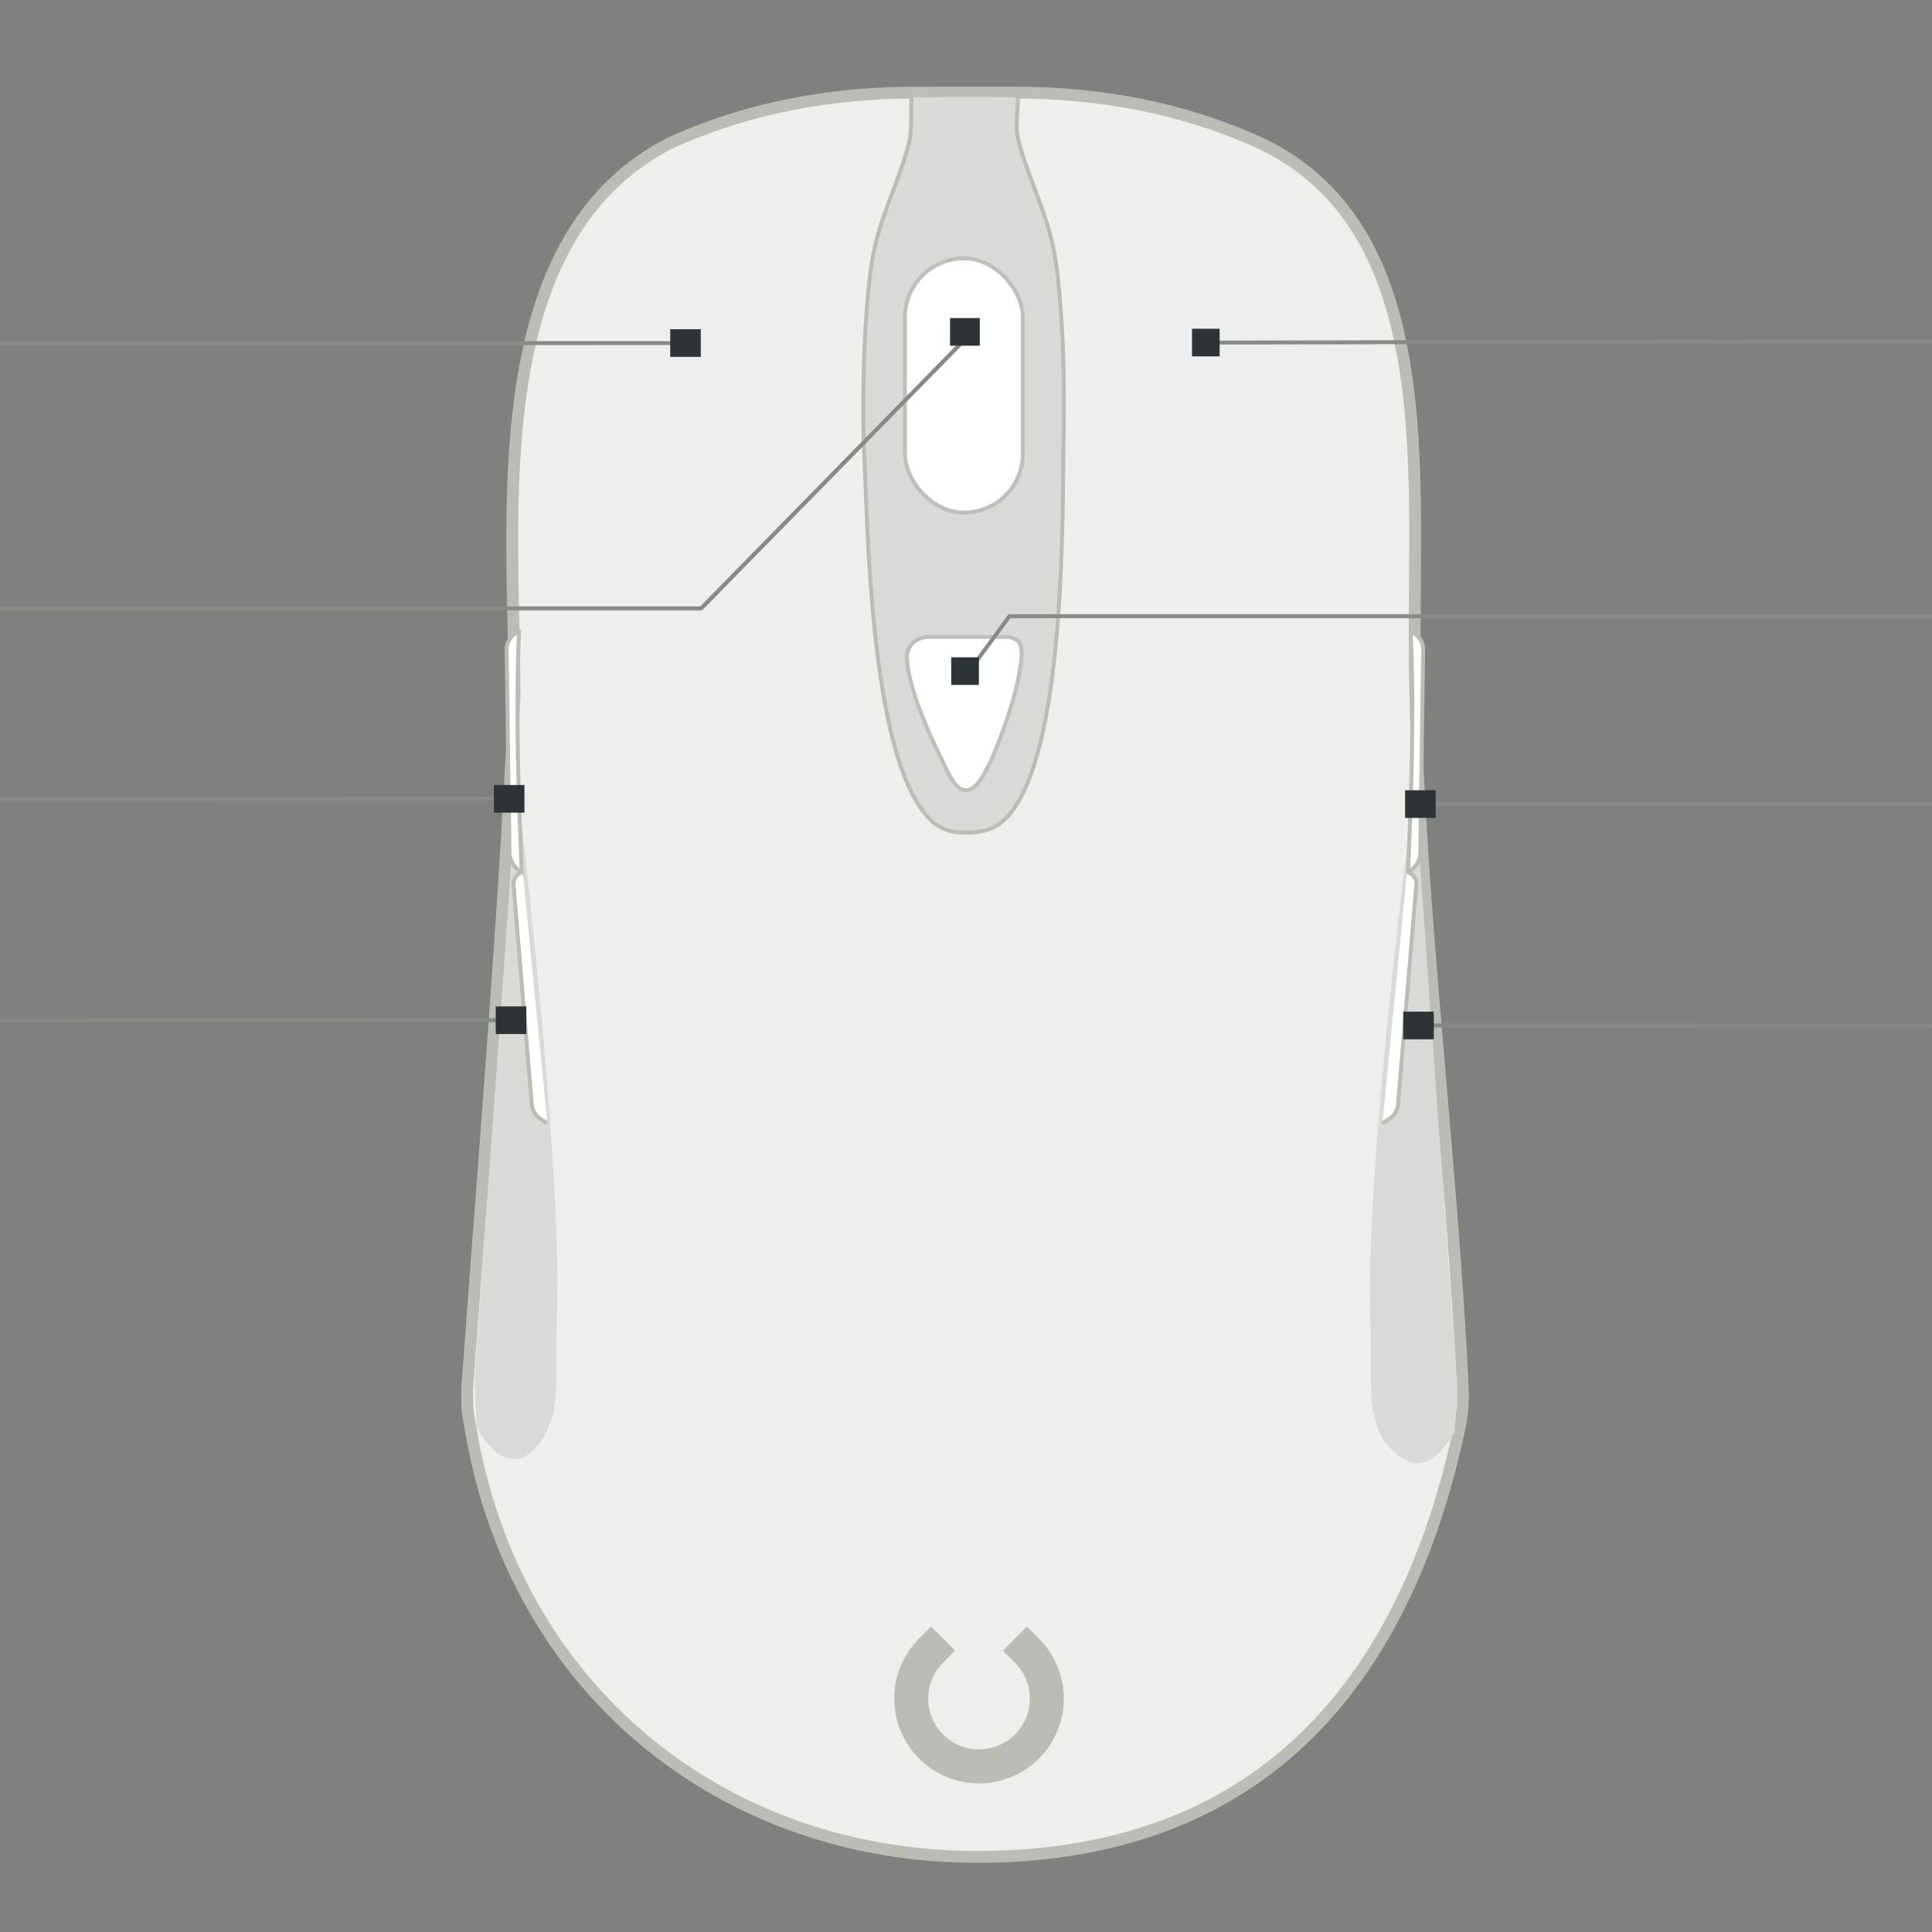 <?xml version="1.0" encoding="UTF-8" standalone="no"?>
<!-- Created with Inkscape (http://www.inkscape.org/) -->

<svg
   width="490"
   height="490"
   viewBox="0 0 129.646 129.646"
   version="1.1"
   id="svg8"
   sodipodi:docname="steelseries-senseiraw.svg"
   inkscape:version="1.2.1 (9c6d41e410, 2022-07-14)"
   xmlns:inkscape="http://www.inkscape.org/namespaces/inkscape"
   xmlns:sodipodi="http://sodipodi.sourceforge.net/DTD/sodipodi-0.dtd"
   xmlns="http://www.w3.org/2000/svg"
   xmlns:svg="http://www.w3.org/2000/svg"
   xmlns:rdf="http://www.w3.org/1999/02/22-rdf-syntax-ns#"
   xmlns:cc="http://creativecommons.org/ns#"
   xmlns:dc="http://purl.org/dc/elements/1.1/">
  <rect x="0" y="0" width="129.646" height="129.646" fill="#808080" stroke="none"/>
  <defs
     id="defs2">
    <inkscape:path-effect
       effect="fillet_chamfer"
       id="path-effect8891"
       is_visible="true"
       lpeversion="1"
       nodesatellites_param="F,0,0,1,0,0,0,1 @ F,0,0,1,0,0.649,0,1 @ F,0,0,1,0,0.779,0,1 @ F,0,0,1,0,0,0,1"
       unit="px"
       method="auto"
       mode="F"
       radius="0"
       chamfer_steps="1"
       flexible="false"
       use_knot_distance="true"
       apply_no_radius="true"
       apply_with_radius="true"
       only_selected="false"
       hide_knots="false" />
    <inkscape:path-effect
       effect="fillet_chamfer"
       id="path-effect8887"
       is_visible="true"
       lpeversion="1"
       nodesatellites_param="F,0,0,1,0,0,0,1 @ F,0,0,1,0,0.971,0,1 @ F,0,0,1,0,0.904,0,1 @ F,0,0,1,0,0,0,1 @ F,0,0,1,0,0,0,1"
       unit="px"
       method="auto"
       mode="F"
       radius="0"
       chamfer_steps="1"
       flexible="false"
       use_knot_distance="true"
       apply_no_radius="true"
       apply_with_radius="true"
       only_selected="false"
       hide_knots="false" />
    <inkscape:path-effect
       effect="fillet_chamfer"
       id="path-effect8879"
       is_visible="true"
       lpeversion="1"
       nodesatellites_param="F,0,0,1,0,0,0,1 @ F,0,0,1,0,0.971,0,1 @ F,0,0,1,0,0.904,0,1 @ F,0,0,1,0,0,0,1 @ F,0,0,1,0,0,0,1"
       unit="px"
       method="auto"
       mode="F"
       radius="0"
       chamfer_steps="1"
       flexible="false"
       use_knot_distance="true"
       apply_no_radius="true"
       apply_with_radius="true"
       only_selected="false"
       hide_knots="false" />
    <inkscape:path-effect
       effect="fillet_chamfer"
       id="path-effect8849"
       is_visible="true"
       lpeversion="1"
       nodesatellites_param="F,0,0,1,0,0,0,1 @ F,0,0,1,0,0.649,0,1 @ F,0,0,1,0,0.779,0,1 @ F,0,0,1,0,0,0,1"
       unit="px"
       method="auto"
       mode="F"
       radius="0"
       chamfer_steps="1"
       flexible="false"
       use_knot_distance="true"
       apply_no_radius="true"
       apply_with_radius="true"
       only_selected="false"
       hide_knots="false" />
  </defs>
  <sodipodi:namedview
     id="base"
     pagecolor="#ffffff"
     bordercolor="#666666"
     borderopacity="1.0"
     inkscape:pageopacity="0.0"
     inkscape:pageshadow="2"
     inkscape:zoom="128"
     inkscape:cx="1.394717"
     inkscape:cy="334.40624"
     inkscape:document-units="px"
     inkscape:current-layer="Buttons"
     inkscape:document-rotation="0"
     showgrid="false"
     showguides="false"
     inkscape:window-width="1920"
     inkscape:window-height="1163"
     inkscape:window-x="1920"
     inkscape:window-y="0"
     inkscape:window-maximized="1"
     showborder="true"
     inkscape:guide-bbox="true"
     units="px"
     inkscape:snap-global="false"
     inkscape:measure-start="0,0"
     inkscape:measure-end="0,0"
     inkscape:showpageshadow="0"
     inkscape:pagecheckerboard="1"
     inkscape:deskcolor="#d1d1d1">
    <inkscape:grid
       type="xygrid"
       id="grid78" />
    <sodipodi:guide
       position="58.723,112.407"
       orientation="0,1"
       id="guide79"
       inkscape:locked="false" />
    <sodipodi:guide
       position="39.612,100.544"
       orientation="0,1"
       id="guide81"
       inkscape:locked="false" />
    <sodipodi:guide
       position="51.756,88.615"
       orientation="0,1"
       id="guide83"
       inkscape:locked="false" />
    <sodipodi:guide
       position="57.778,76.729"
       orientation="0,1"
       id="guide85"
       inkscape:locked="false" />
    <sodipodi:guide
       position="45.047,64.796"
       orientation="0,1"
       inkscape:locked="false"
       id="guide87" />
    <sodipodi:guide
       position="57.647,52.899"
       orientation="0,1"
       id="guide89"
       inkscape:locked="false" />
    <sodipodi:guide
       position="64.733,142.094"
       orientation="1,0"
       id="guide913"
       inkscape:locked="false" />
    <sodipodi:guide
       position="-45.463,31.805"
       orientation="0,1"
       inkscape:locked="false"
       id="guide944" />
  </sodipodi:namedview>
  <g
     inkscape:groupmode="layer"
     id="Device"
     inkscape:label="Device"
     style="display:inline;opacity:1"
     transform="translate(0,-167.354)">
    <path
       style="fill:#eeeeec;fill-opacity:1;fill-rule:evenodd;stroke:#babdb6;stroke-width:0.794;stroke-linecap:butt;stroke-linejoin:miter;stroke-miterlimit:4;stroke-dasharray:none;stroke-opacity:1"
       d="m 61.053,173.572 c -6.813,0.066 -11.972,1.521 -16.073,3.373 -12.688,6.482 -10.465,25.226 -10.451,37.108 -0.709,15.074 -1.997,30.341 -3.175,46.434 -0.025,0.943 -10e-7,1.654 0.198,2.58 2.883,17.644 16.964,28.995 34.269,28.893 19.399,-0.114 28.676,-12.458 32.142,-28.897 0.198,-0.926 0.223,-1.637 0.198,-2.58 -0.735,-15.362 -2.96,-32.8 -3.175,-46.434 -0.456,-13.151 2.392,-31.052 -10.451,-37.108 -4.101,-1.852 -9.26,-3.307 -16.073,-3.373 z"
       id="path926"
       inkscape:connector-curvature="0"
       sodipodi:nodetypes="cccccscccccc" />
    <path
       inkscape:label="LOGO LED"
       transform="rotate(-90)"
       sodipodi:open="true"
       d="m -278.121,68.913 a 4.548,4.548 0 0 1 -6.432,0 4.548,4.548 0 0 1 0,-6.432 4.548,4.548 0 0 1 6.432,0"
       sodipodi:arc-type="arc"
       sodipodi:end="5.4977871"
       sodipodi:start="0.78539816"
       sodipodi:ry="4.5479846"
       sodipodi:rx="4.5479846"
       sodipodi:cy="65.697289"
       sodipodi:cx="-281.33694"
       sodipodi:type="arc"
       id="led0"
       style="color:#000000;display:inline;overflow:visible;vector-effect:none;fill:none;fill-opacity:1;stroke:#babdb6;stroke-width:2.281;stroke-linecap:square;stroke-linejoin:bevel;stroke-miterlimit:4;stroke-dasharray:none;stroke-opacity:1" />
    <path
       style="fill:#d9dad7;fill-opacity:1;stroke:#babdb6;stroke-width:0.265;stroke-linecap:butt;stroke-linejoin:miter;stroke-miterlimit:4;stroke-dasharray:none;stroke-opacity:1"
       d="m 67.539,222.23 c 4.02,-4.183 3.745,-20.738 3.832,-25.372 0.048,-3.027 0.028,-6.062 -0.219,-9.079 -0.124,-1.51 -0.257,-3.034 -0.631,-4.502 -0.572,-2.242 -1.648,-4.336 -2.198,-6.583 -0.216,-0.882 0.005,-2 -0.012,-2.948 -1.272,3e-5 -4.766,-0.019 -7.137,0.009 -0.054,0.847 0.045,2.275 -0.171,3.157 -0.55,2.247 -1.626,4.342 -2.198,6.583 -0.375,1.468 -0.508,2.992 -0.631,4.502 -0.247,3.017 -0.267,6.052 -0.219,9.079 0.262,3.828 0.207,21.008 4.44,25.242 0.645,0.645 1.318,0.928 2.517,0.911 1.061,-0.015 1.903,-0.244 2.628,-0.999 z"
       id="path67"
       inkscape:connector-curvature="0"
       sodipodi:nodetypes="scassccssacsss" />
    <rect
       style="display:inline;opacity:1;fill:#ffffff;fill-opacity:1;stroke:#c0bfbc;stroke-width:0.265;stroke-miterlimit:4;stroke-dasharray:none;stroke-opacity:1"
       id="button2"
       width="7.914"
       height="17.061"
       x="60.726"
       y="184.692"
       ry="3.957"
       inkscape:label="#rect4615"
       rx="3.957" />
    <path
       style="font-variation-settings:normal;opacity:1;vector-effect:none;fill:#ffffff;fill-opacity:1;stroke:#c0bfbc;stroke-width:0.265;stroke-linecap:butt;stroke-linejoin:miter;stroke-miterlimit:4;stroke-dasharray:none;stroke-dashoffset:0;stroke-opacity:1;-inkscape-stroke:none;stop-color:#000000;stop-opacity:1"
       d="m 63.167,218.263 c 0.413,0.853 0.913,2.124 1.659,2.121 0.787,-0.047 1.236,-1.134 1.731,-2.105 0.963,-2.274 1.866,-4.952 2.011,-7.016 -0.045,-0.754 -0.133,-0.963 -0.842,-1.169 H 62.16 c -0.833,0.12 -1.32,0.669 -1.31,1.45 0.121,1.812 1.213,4.509 2.316,6.719 z"
       id="button3"
       inkscape:connector-curvature="0"
       sodipodi:nodetypes="cccccccc"
       inkscape:label="#path914" />
    <path
       style="fill:#d9dad7;fill-opacity:1;stroke:none;stroke-width:0.561;stroke-linecap:butt;stroke-linejoin:miter;stroke-miterlimit:4;stroke-dasharray:none;stroke-opacity:1"
       d="m 94.925,220.254 c 0,0 -2.993,22.368 -2.993,33.619 0,1.858 0.066,2.789 0.066,4.729 0,2.725 -0.027,3.505 0.645,5.027 0.261,0.591 1.073,1.523 2.133,1.885 1.196,0.232 2.146,-0.875 2.844,-2.084 0.055,-1.025 0.11,-2.051 0.165,-3.076 z"
       id="path927"
       inkscape:connector-curvature="0"
       sodipodi:nodetypes="cssscccc" />
    <path
       style="fill:#eeeeec;fill-opacity:1;stroke:none;stroke-width:0.265px;stroke-linecap:butt;stroke-linejoin:miter;stroke-opacity:1"
       d="m 74.015,179.005 c -0.37,5.351 -0.74,10.703 -1.109,16.054 5.647,2.609 11.294,5.217 16.94,7.826 0.159,-3.696 0.318,-7.391 0.478,-11.086 -1.117,-3.107 -2.235,-6.213 -3.352,-9.32 -4.319,-1.158 -8.637,-2.316 -12.956,-3.473 z"
       id="button1"
       inkscape:connector-curvature="0"
       inkscape:label="#path4486"
       sodipodi:nodetypes="cccccc" />
    <path
       style="fill:#eeeeec;fill-opacity:1;stroke:none;stroke-width:0.265px;stroke-linecap:butt;stroke-linejoin:miter;stroke-opacity:1"
       d="m 43.712,183.427 c -1.214,2.835 -2.428,5.671 -3.642,8.506 0.367,3.651 0.734,7.301 1.101,10.952 5.407,-2.567 10.814,-5.134 16.221,-7.702 -0.307,-5.362 -0.614,-10.723 -0.921,-16.085 -4.253,1.443 -8.506,2.886 -12.759,4.328 z"
       id="button0"
       inkscape:connector-curvature="0"
       inkscape:label="#path3664"
       sodipodi:nodetypes="cccccc" />
    <path
       style="display:inline;opacity:1;fill:#d9dad7;fill-opacity:1;stroke:none;stroke-width:0.561;stroke-linecap:butt;stroke-linejoin:miter;stroke-miterlimit:4;stroke-dasharray:none;stroke-opacity:1"
       d="m 34.695,219.976 c 0,0 2.712,22.368 2.712,33.619 0,1.858 -0.066,2.789 -0.066,4.729 0,2.725 0.027,3.505 -0.645,5.027 -0.261,0.591 -0.792,1.523 -1.853,1.885 -1.196,0.232 -2.146,-0.875 -2.844,-2.084 -0.055,-1.025 -0.11,-2.051 -0.165,-3.076 z"
       id="path927-7"
       inkscape:connector-curvature="0"
       sodipodi:nodetypes="cssscccc" />
  </g>
  <g
     inkscape:groupmode="layer"
     id="Buttons"
     inkscape:label="Buttons"
     transform="translate(0,-2.646)"
     style="display:inline">
    <g
       transform="matrix(-0.293,0,0,0.265,70.197,-40.717)"
       style="display:inline"
       id="button0-path"
       inkscape:label="#g156">
      <path
         sodipodi:nodetypes="cc"
         style="color:#000000;overflow:visible;opacity:1;vector-effect:none;fill:none;fill-opacity:1;stroke:#888a85;stroke-width:1;stroke-linecap:square;stroke-linejoin:miter;stroke-miterlimit:4;stroke-dasharray:none;stroke-dashoffset:0;stroke-opacity:1;marker:none;marker-start:none;marker-mid:none;marker-end:none;paint-order:normal"
         d="m 81.663,250.506 157.961,0.035"
         id="path966"
         inkscape:connector-curvature="0" />
      <rect
         style="color:#000000;overflow:visible;opacity:1;vector-effect:none;fill:#2e3436;fill-opacity:1;stroke:none;stroke-width:2;stroke-linecap:square;stroke-linejoin:miter;stroke-miterlimit:4;stroke-dasharray:none;stroke-dashoffset:0;stroke-opacity:1;marker:none;marker-start:none;marker-mid:none;marker-end:none;paint-order:normal"
         id="rect976"
         width="7"
         height="7"
         x="79.083"
         y="247.006" />
      <rect
         y="250.006"
         x="238.624"
         height="1"
         width="1"
         id="button0-leader"
         style="color:#000000;text-align:end;overflow:visible;vector-effect:none;fill:#888a85;fill-opacity:1;stroke:none;stroke-linecap:round"
         inkscape:label="#rect875" />
    </g>
    <g
       transform="matrix(0.265,0,0,0.265,40.503,-19.549)"
       style="display:inline"
       id="button1-path"
       inkscape:label="#g146">
      <path
         style="color:#000000;overflow:visible;opacity:1;vector-effect:none;fill:none;fill-opacity:1;stroke:#888a85;stroke-width:1;stroke-linecap:square;stroke-linejoin:miter;stroke-miterlimit:4;stroke-dasharray:none;stroke-dashoffset:0;stroke-opacity:1;marker:none;marker-start:none;marker-mid:none;marker-end:none;paint-order:normal"
         d="m 336.919,170.142 -183.575,0.364"
         id="path51"
         inkscape:connector-curvature="0"
         sodipodi:nodetypes="cc" />
      <rect
         style="color:#000000;overflow:visible;opacity:1;vector-effect:none;fill:#2e3436;fill-opacity:1;stroke:none;stroke-width:2;stroke-linecap:square;stroke-linejoin:miter;stroke-miterlimit:4;stroke-dasharray:none;stroke-dashoffset:0;stroke-opacity:1;marker:none;marker-start:none;marker-mid:none;marker-end:none;paint-order:normal"
         id="rect53"
         width="7"
         height="7"
         x="149"
         y="167" />
      <rect
         y="169.753"
         x="336.919"
         height="1"
         width="1"
         id="button1-leader"
         style="color:#000000;text-align:start;overflow:visible;vector-effect:none;fill:#888a85;fill-opacity:1;stroke:none;stroke-linecap:round"
         inkscape:label="#rect871" />
    </g>
    <g
       transform="matrix(-0.285,0,0,0.265,87.494,-7.265)"
       style="display:inline;opacity:1"
       id="button2-path"
       inkscape:label="#g151">
      <path
         sodipodi:nodetypes="ccc"
         inkscape:connector-curvature="0"
         id="path964-6"
         d="m 79.211,122.693 62.691,68.764 165.402,1e-5"
         style="color:#000000;overflow:visible;opacity:1;vector-effect:none;fill:none;fill-opacity:1;stroke:#888a85;stroke-width:1;stroke-linecap:square;stroke-linejoin:miter;stroke-miterlimit:4;stroke-dasharray:none;stroke-dashoffset:0;stroke-opacity:1;marker:none;marker-start:none;marker-mid:none;marker-end:none;paint-order:normal" />
      <rect
         inkscape:label="#rect875"
         style="color:#000000;text-align:end;overflow:visible;vector-effect:none;fill:#888a85;fill-opacity:1;stroke:none;stroke-linecap:round"
         id="button2-leader"
         width="1"
         height="1"
         x="306.405"
         y="190.934" />
      <rect
         y="117.943"
         x="76.303"
         height="7"
         width="7"
         id="rect974-5"
         style="color:#000000;overflow:visible;opacity:1;vector-effect:none;fill:#2e3436;fill-opacity:1;stroke:none;stroke-width:2;stroke-linecap:square;stroke-linejoin:miter;stroke-miterlimit:4;stroke-dasharray:none;stroke-dashoffset:0;stroke-opacity:1;marker:none;marker-start:none;marker-mid:none;marker-end:none;paint-order:normal" />
    </g>
    <g
       transform="matrix(0.265,0,0,0.265,13.746,-3.243)"
       style="display:inline"
       id="button3-path"
       inkscape:label="#g146">
      <path
         style="color:#000000;overflow:visible;opacity:1;vector-effect:none;fill:none;fill-opacity:1;stroke:#888a85;stroke-width:1;stroke-linecap:square;stroke-linejoin:miter;stroke-miterlimit:4;stroke-dasharray:none;stroke-dashoffset:0;stroke-opacity:1;marker:none;marker-start:none;marker-mid:none;marker-end:none;paint-order:normal"
         d="M 438.046,178.257 H 203.754 l -10.41,14.164"
         id="path51-1-9-6-0"
         inkscape:connector-curvature="0"
         sodipodi:nodetypes="ccc" />
      <rect
         style="color:#000000;overflow:visible;opacity:1;vector-effect:none;fill:#2e3436;fill-opacity:1;stroke:none;stroke-width:2;stroke-linecap:square;stroke-linejoin:miter;stroke-miterlimit:4;stroke-dasharray:none;stroke-dashoffset:0;stroke-opacity:1;marker:none;marker-start:none;marker-mid:none;marker-end:none;paint-order:normal"
         id="rect53-2-3-2-2"
         width="7"
         height="7"
         x="189"
         y="188.668" />
      <rect
         y="177.793"
         x="438.046"
         height="1"
         width="1"
         id="button3-leader"
         style="color:#000000;text-align:start;overflow:visible;vector-effect:none;fill:#888a85;fill-opacity:1;stroke:none;stroke-linecap:round"
         inkscape:label="#rect871" />
    </g>
    <path
       style="font-variation-settings:normal;display:inline;opacity:1;vector-effect:none;fill:#ffffff;fill-opacity:1;stroke:#babdb6;stroke-width:0.265;stroke-linecap:butt;stroke-linejoin:miter;stroke-miterlimit:4;stroke-dasharray:none;stroke-dashoffset:0;stroke-opacity:1;-inkscape-stroke:none;stop-color:#000000;stop-opacity:1"
       d="M 35.008,61.165 A 1.516,1.516 59.029 0 1 34.191,59.803 L 33.997,46.248 a 1.248,1.248 124.678 0 1 0.83,-1.199 c -0.228,5.455 -0.033,10.789 0.182,16.117 z"
       id="path8881"
       inkscape:connector-curvature="0"
       sodipodi:nodetypes="cccccc"
       inkscape:path-effect="#path-effect8887"
       inkscape:original-d="m 35.008419,61.165368 -0.803674,-0.391657 -0.220648,-15.429527 0.84272,-0.295373 c -0.22799,5.455287 -0.03308,10.788769 0.181597,16.116557 z" />
    <g
       inkscape:label="#button3-path"
       id="button3-path-5"
       style="display:inline"
       transform="matrix(-0.293,0,0,0.265,58.364,-10.133)">
      <path
         inkscape:connector-curvature="0"
         id="path64"
         d="m 81.66,250.5 118.042,0.048"
         style="color:#000000;overflow:visible;opacity:1;vector-effect:none;fill:none;fill-opacity:1;stroke:#888a85;stroke-width:1.006;stroke-linecap:square;stroke-linejoin:miter;stroke-miterlimit:4;stroke-dasharray:none;stroke-dashoffset:0;stroke-opacity:1;marker:none;marker-start:none;marker-mid:none;marker-end:none;paint-order:normal"
         sodipodi:nodetypes="cc" />
      <rect
         y="247.006"
         x="79.083"
         height="7"
         width="7"
         id="rect66"
         style="color:#000000;overflow:visible;opacity:1;vector-effect:none;fill:#2e3436;fill-opacity:1;stroke:none;stroke-width:2;stroke-linecap:square;stroke-linejoin:miter;stroke-miterlimit:4;stroke-dasharray:none;stroke-dashoffset:0;stroke-opacity:1;marker:none;marker-start:none;marker-mid:none;marker-end:none;paint-order:normal" />
      <rect
         inkscape:label="#button3-leader"
         style="color:#000000;text-align:end;overflow:visible;vector-effect:none;fill:#888a85;fill-opacity:1;stroke:none;stroke-linecap:round"
         id="button3-leader-6"
         width="1"
         height="1"
         x="199.226"
         y="250.006" />
    </g>
    <path
       style="font-variation-settings:normal;display:inline;opacity:1;vector-effect:none;fill:#ffffff;fill-opacity:1;stroke:#babdb6;stroke-width:0.265;stroke-linecap:butt;stroke-linejoin:miter;stroke-miterlimit:4;stroke-dasharray:none;stroke-dashoffset:0;stroke-opacity:1;-inkscape-stroke:none;stop-color:#000000;stop-opacity:1"
       d="m 94.489,61.165 a 1.516,1.516 120.971 0 0 0.818,-1.362 L 95.501,46.248 A 1.248,1.248 55.322 0 0 94.671,45.049 c 0.228,5.455 0.033,10.789 -0.182,16.117 z"
       id="button5"
       inkscape:connector-curvature="0"
       sodipodi:nodetypes="cccccc"
       inkscape:path-effect="#path-effect8879"
       inkscape:original-d="m 94.489418,61.165368 0.803674,-0.391657 0.220648,-15.429527 -0.84272,-0.295373 c 0.22799,5.455287 0.03308,10.788769 -0.181597,16.116557 z" />
    <path
       style="display:inline;fill:#ffffff;fill-opacity:1;stroke:#babdb6;stroke-width:0.265;stroke-linecap:butt;stroke-linejoin:miter;stroke-miterlimit:4;stroke-dasharray:none;stroke-dashoffset:0;stroke-opacity:1"
       d="M 36.73,78.03 36.28,77.737 A 1.326,1.326 59.167 0 1 35.683,76.736 L 34.463,62.066 a 0.829,0.829 124.007 0 1 0.616,-0.913"
       id="button4"
       inkscape:connector-curvature="0"
       sodipodi:nodetypes="cccc"
       inkscape:path-effect="#path-effect8891"
       inkscape:original-d="M 36.730058,78.030055 35.736498,77.38269 34.398441,61.290001 35.079237,61.15253" />
    <g
       transform="matrix(-0.293,0,0,0.265,58.489,4.723)"
       style="display:inline"
       id="button4-path"
       inkscape:label="#button4-path">
      <path
         sodipodi:nodetypes="cc"
         style="color:#000000;overflow:visible;opacity:1;vector-effect:none;fill:none;fill-opacity:1;stroke:#888a85;stroke-width:1.006;stroke-linecap:square;stroke-linejoin:miter;stroke-miterlimit:4;stroke-dasharray:none;stroke-dashoffset:0;stroke-opacity:1;marker:none;marker-start:none;marker-mid:none;marker-end:none;paint-order:normal"
         d="m 81.66,250.5 118.042,0.048"
         id="path72"
         inkscape:connector-curvature="0" />
      <rect
         style="color:#000000;overflow:visible;opacity:1;vector-effect:none;fill:#2e3436;fill-opacity:1;stroke:none;stroke-width:2;stroke-linecap:square;stroke-linejoin:miter;stroke-miterlimit:4;stroke-dasharray:none;stroke-dashoffset:0;stroke-opacity:1;marker:none;marker-start:none;marker-mid:none;marker-end:none;paint-order:normal"
         id="rect74"
         width="7"
         height="7"
         x="79.083"
         y="247.006" />
      <rect
         y="250.006"
         x="199.151"
         height="1"
         width="1"
         id="button4-leader"
         style="color:#000000;text-align:end;overflow:visible;vector-effect:none;fill:#888a85;fill-opacity:1;stroke:none;stroke-linecap:round"
         inkscape:label="#button4-leader" />
    </g>
    <path
       style="display:inline;fill:#ffffff;fill-opacity:1;stroke:#babdb6;stroke-width:0.265;stroke-linecap:butt;stroke-linejoin:miter;stroke-miterlimit:4;stroke-dasharray:none;stroke-dashoffset:0;stroke-opacity:1"
       d="M 92.768,78.03 93.218,77.737 A 1.326,1.326 120.833 0 0 93.815,76.736 L 95.035,62.066 A 0.829,0.829 55.993 0 0 94.419,61.153"
       id="button6"
       inkscape:connector-curvature="0"
       sodipodi:nodetypes="cccc"
       inkscape:path-effect="#path-effect8849"
       inkscape:original-d="M 92.767779,78.030055 93.761339,77.38269 95.099396,61.290001 94.4186,61.15253" />
    <g
       transform="matrix(0.293,0,0,0.265,71.117,-9.78)"
       style="display:inline"
       id="button5-path"
       inkscape:label="#button5-path">
      <path
         sodipodi:nodetypes="cc"
         style="color:#000000;overflow:visible;opacity:1;vector-effect:none;fill:none;fill-opacity:1;stroke:#888a85;stroke-width:1.006;stroke-linecap:square;stroke-linejoin:miter;stroke-miterlimit:4;stroke-dasharray:none;stroke-dashoffset:0;stroke-opacity:1;marker:none;marker-start:none;marker-mid:none;marker-end:none;paint-order:normal"
         d="m 81.66,250.5 118.042,0.048"
         id="path80"
         inkscape:connector-curvature="0" />
      <rect
         style="color:#000000;overflow:visible;opacity:1;vector-effect:none;fill:#2e3436;fill-opacity:1;stroke:none;stroke-width:2;stroke-linecap:square;stroke-linejoin:miter;stroke-miterlimit:4;stroke-dasharray:none;stroke-dashoffset:0;stroke-opacity:1;marker:none;marker-start:none;marker-mid:none;marker-end:none;paint-order:normal"
         id="rect82"
         width="7"
         height="7"
         x="79.083"
         y="247.006" />
      <rect
         y="250.006"
         x="199.226"
         height="1"
         width="1"
         id="button5-leader"
         style="color:#000000;text-align:start;overflow:visible;vector-effect:none;fill:#888a85;fill-opacity:1;stroke:none;stroke-linecap:round"
         inkscape:label="#button5-leader" />
    </g>
    <g
       inkscape:label="#button6-path"
       id="button6-path"
       style="display:inline"
       transform="matrix(0.293,0,0,0.265,70.993,5.076)">
      <path
         inkscape:connector-curvature="0"
         id="path88"
         d="m 81.66,250.5 118.042,0.048"
         style="color:#000000;overflow:visible;opacity:1;vector-effect:none;fill:none;fill-opacity:1;stroke:#888a85;stroke-width:1.006;stroke-linecap:square;stroke-linejoin:miter;stroke-miterlimit:4;stroke-dasharray:none;stroke-dashoffset:0;stroke-opacity:1;marker:none;marker-start:none;marker-mid:none;marker-end:none;paint-order:normal"
         sodipodi:nodetypes="cc" />
      <rect
         y="247.006"
         x="79.083"
         height="7"
         width="7"
         id="rect90"
         style="color:#000000;overflow:visible;opacity:1;vector-effect:none;fill:#2e3436;fill-opacity:1;stroke:none;stroke-width:2;stroke-linecap:square;stroke-linejoin:miter;stroke-miterlimit:4;stroke-dasharray:none;stroke-dashoffset:0;stroke-opacity:1;marker:none;marker-start:none;marker-mid:none;marker-end:none;paint-order:normal" />
      <rect
         inkscape:label="#button6-leader"
         style="color:#000000;text-align:start;overflow:visible;vector-effect:none;fill:#888a85;fill-opacity:1;stroke:none;stroke-linecap:round"
         id="button6-leader"
         width="1"
         height="1"
         x="199.151"
         y="250.006" />
    </g>
  </g>
  <g
     inkscape:groupmode="layer"
     id="LEDs"
     inkscape:label="LEDs"
     transform="translate(0,-2.646)"
     style="display:none" />
</svg>
